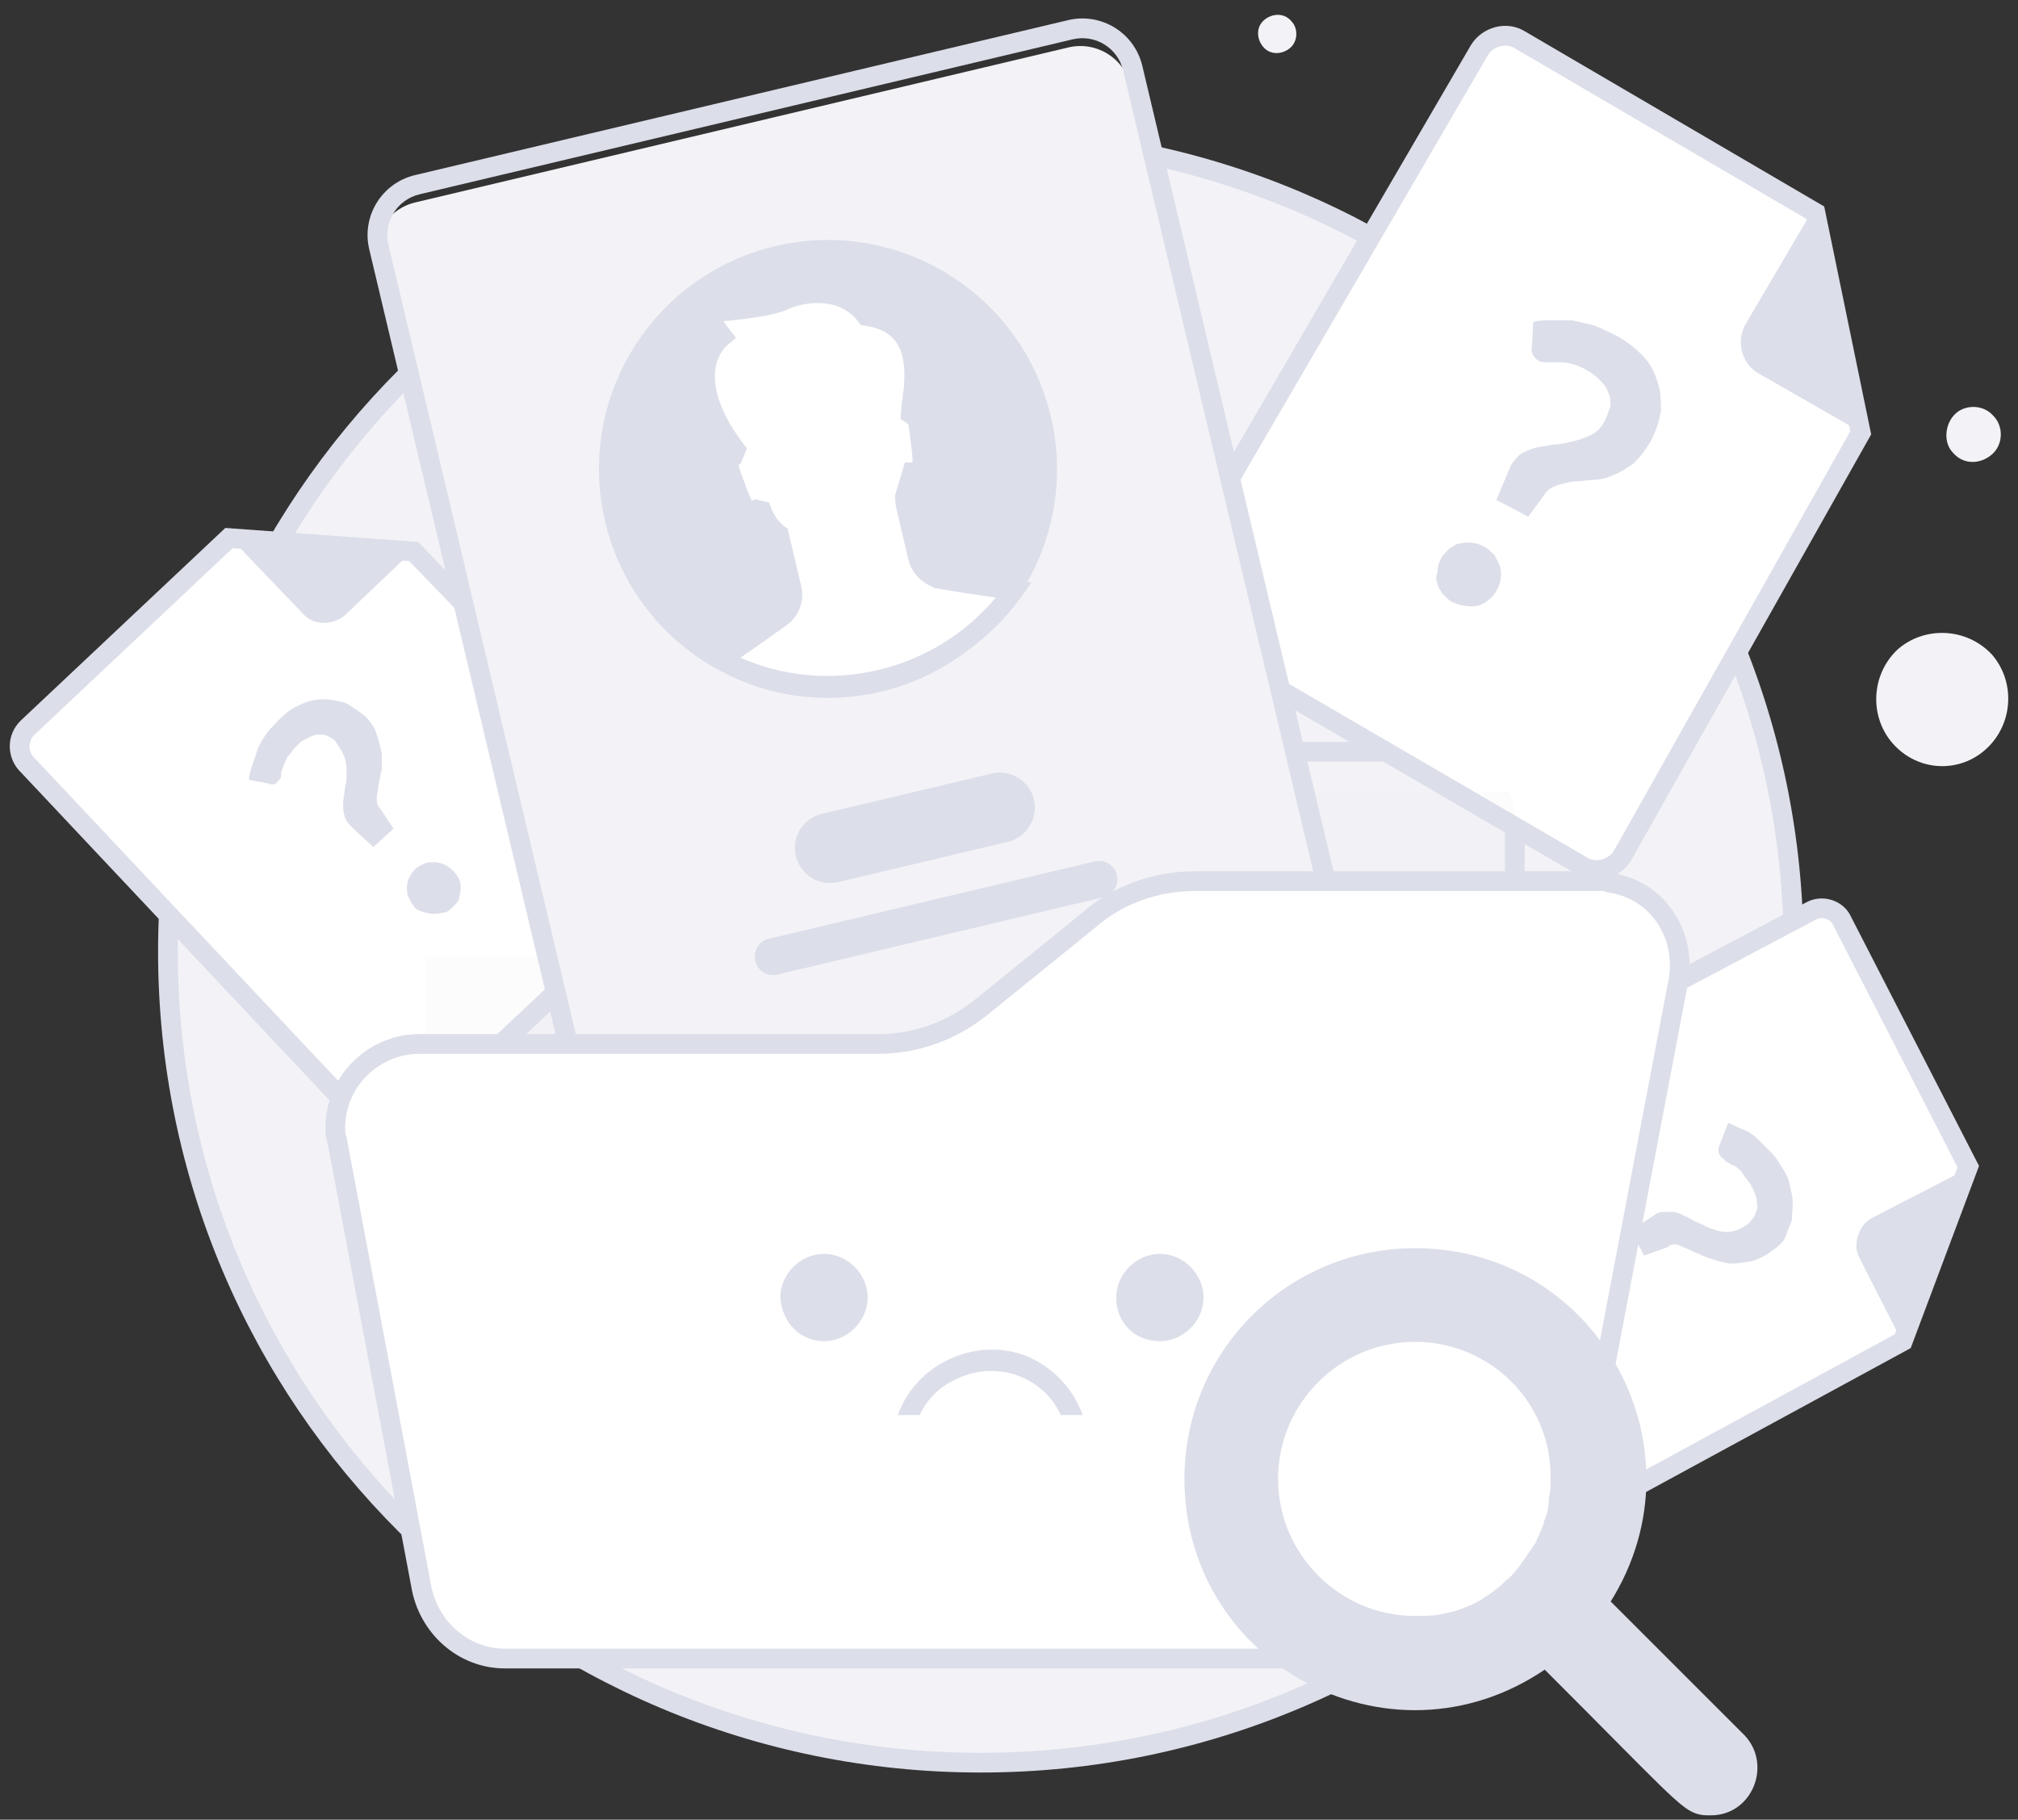 <svg width="163" height="147" viewBox="0 0 163 147" fill="none" xmlns="http://www.w3.org/2000/svg">
<rect x="0" y="0" width="163" height="147" fill="#333333" stroke="none"/>
<path d="M79.22 142.394C115.439 142.394 144.875 112.958 144.875 76.74C144.875 40.521 115.439 11.085 79.22 11.085C43.002 11.221 13.566 40.521 13.566 76.875C13.566 113.094 43.002 142.394 79.22 142.394Z" fill="#F3F3F7"/>
<path fill-rule="evenodd" clip-rule="evenodd" d="M79.217 10.288L79.22 10.288C115.879 10.288 145.672 40.081 145.672 76.74C145.672 113.398 115.879 143.191 79.22 143.191C42.564 143.191 12.769 113.536 12.769 76.875C12.769 40.079 42.563 10.425 79.217 10.288ZM79.222 11.882C43.44 12.016 14.362 40.963 14.362 76.875C14.362 112.652 43.44 141.597 79.22 141.597C114.999 141.597 144.078 112.518 144.078 76.74C144.078 40.962 115 11.882 79.222 11.882Z" fill="#DCDEE9"/>
<path d="M122.357 66.159V114.857C122.357 117.841 119.915 120.283 116.931 120.283H39.746C36.761 120.283 34.32 117.841 34.32 114.857V66.159C34.32 63.174 36.897 60.733 39.746 60.733H116.931C119.237 60.733 121.136 62.089 122.085 64.124C122.221 64.666 122.357 65.345 122.357 66.159Z" fill="#F3F3F7"/>
<path fill-rule="evenodd" clip-rule="evenodd" d="M39.746 61.529C37.325 61.529 35.117 63.627 35.117 66.159V114.857C35.117 117.401 37.202 119.486 39.746 119.486H116.931C119.475 119.486 121.56 117.401 121.56 114.857V66.159C121.56 65.471 121.452 64.887 121.331 64.393C120.49 62.648 118.871 61.529 116.931 61.529H39.746ZM33.523 66.159C33.523 62.721 36.47 59.936 39.746 59.936H116.931C119.578 59.936 121.741 61.501 122.808 63.787L122.84 63.856L122.859 63.931C123.003 64.506 123.154 65.254 123.154 66.159V114.857C123.154 118.281 120.355 121.08 116.931 121.08H39.746C36.322 121.08 33.523 118.281 33.523 114.857V66.159Z" fill="#DCDEE9"/>
<path d="M160.475 60.461C162.645 58.427 162.781 55.035 160.882 52.865C158.847 50.695 155.456 50.559 153.285 52.458C151.115 54.493 150.979 57.884 152.878 60.054C154.913 62.361 158.304 62.496 160.475 60.461Z" fill="#F3F3F7"/>
<path d="M160.881 36.723C161.831 35.909 161.831 34.417 161.017 33.603C160.203 32.653 158.711 32.653 157.897 33.467C157.083 34.281 156.948 35.773 157.761 36.587C158.575 37.537 159.932 37.537 160.881 36.723Z" fill="#F3F3F7"/>
<path d="M104.181 3.896C104.859 3.353 104.859 2.268 104.316 1.725C103.774 1.047 102.824 1.047 102.145 1.589C101.467 2.132 101.467 3.082 102.01 3.76C102.552 4.439 103.502 4.439 104.181 3.896Z" fill="#F3F3F7"/>
<path d="M150.301 34.959L131.039 69.143C130.36 70.228 128.868 70.635 127.783 69.957L94.956 50.83C93.871 50.152 93.464 48.66 94.142 47.575L119.508 4.031C120.187 2.946 121.679 2.539 122.764 3.217L146.638 17.189L150.301 34.959Z" fill="white"/>
<path fill-rule="evenodd" clip-rule="evenodd" d="M120.19 4.444L94.824 47.986L94.817 47.997C94.394 48.675 94.632 49.681 95.368 50.149L128.195 69.275L128.205 69.281C128.882 69.704 129.885 69.468 130.354 68.734L149.46 34.828L145.93 17.698L122.351 3.899L122.342 3.893C121.664 3.469 120.658 3.707 120.19 4.444ZM123.176 2.535C121.687 1.613 119.722 2.186 118.833 3.609L118.826 3.619L93.459 47.164C92.538 48.652 93.111 50.617 94.533 51.506L94.544 51.513L127.372 70.64C128.86 71.561 130.825 70.988 131.714 69.565L131.724 69.55L151.141 35.09L147.347 16.681L123.176 2.535Z" fill="#DCDEE9"/>
<path d="M146.367 17.053L140.941 26.278C140.263 27.634 140.67 29.262 141.891 30.076L150.165 34.824" fill="#DCDEE9"/>
<path fill-rule="evenodd" clip-rule="evenodd" d="M125.341 25.871C124.934 25.871 124.391 25.871 123.848 26.006L123.713 28.312C123.713 28.584 123.984 28.991 124.255 29.126C124.391 29.262 124.662 29.262 124.798 29.262H125.748C126.155 29.262 126.561 29.262 126.968 29.398C127.511 29.533 128.054 29.805 128.461 30.076C128.868 30.347 129.139 30.619 129.41 30.89L129.41 30.89C129.681 31.161 129.817 31.432 129.953 31.839C130.088 32.111 130.088 32.382 130.088 32.789C129.953 33.196 129.817 33.603 129.681 33.874C129.41 34.417 129.139 34.824 128.596 35.095C128.054 35.366 127.647 35.502 127.104 35.638C126.561 35.773 126.019 35.909 125.476 35.909C125.205 35.977 124.968 36.011 124.73 36.044C124.493 36.078 124.255 36.112 123.984 36.18C123.577 36.316 123.17 36.452 122.763 36.723L122.763 36.723C122.492 36.994 122.085 37.401 121.949 37.808L120.864 40.385L123.442 41.742L124.934 39.707C125.205 39.436 125.476 39.3 125.883 39.164C125.996 39.136 126.104 39.108 126.206 39.081C126.596 38.978 126.918 38.893 127.24 38.893L128.732 38.758C129.274 38.758 129.817 38.622 130.36 38.351C131.038 38.079 131.445 37.808 131.987 37.401C132.53 36.858 132.937 36.316 133.344 35.638C133.751 34.824 134.022 34.01 134.158 33.196C134.158 32.382 134.158 31.568 133.887 30.89C133.615 29.94 133.208 29.262 132.666 28.719C131.987 28.041 131.309 27.498 130.495 27.092C129.953 26.82 129.41 26.549 128.732 26.278C128.461 26.21 128.155 26.142 127.85 26.074C127.545 26.006 127.24 25.939 126.968 25.871H125.341ZM117.067 44.319C116.795 44.59 116.524 44.862 116.388 45.133C116.253 45.404 116.117 45.676 116.117 46.218C115.981 46.49 115.981 46.897 116.117 47.168C116.117 47.349 116.238 47.53 116.358 47.71C116.419 47.801 116.479 47.891 116.524 47.982C116.795 48.253 117.067 48.524 117.338 48.66C118.016 48.931 118.694 49.067 119.373 48.931C120.729 48.524 121.543 47.032 121.136 45.676L120.729 44.862C120.458 44.59 120.187 44.319 119.915 44.184C119.237 43.777 118.559 43.777 117.881 43.912C117.7 43.912 117.519 44.033 117.338 44.153C117.248 44.214 117.157 44.274 117.067 44.319Z" fill="#DCDEE9"/>
<path d="M33.414 44.554L55.525 67.479C56.203 68.293 56.203 69.514 55.389 70.328L32.871 91.489C32.057 92.167 30.837 92.167 30.023 91.353L2.079 61.646C1.4 60.832 1.4 59.611 2.214 58.797L18.492 43.469L33.414 44.554Z" fill="white"/>
<path fill-rule="evenodd" clip-rule="evenodd" d="M18.201 42.649L33.776 43.781L56.118 66.947L56.137 66.969C57.068 68.086 57.07 69.773 55.953 70.891L55.944 70.9L33.4 92.086L33.381 92.101C32.264 93.032 30.576 93.034 29.459 91.917L29.451 91.908L1.482 62.174L1.466 62.156C0.536 61.039 0.533 59.351 1.651 58.234L1.659 58.225L18.201 42.649ZM18.784 44.289L2.77 59.368C2.273 59.873 2.267 60.612 2.677 61.119L30.594 90.797C31.098 91.295 31.837 91.3 32.345 90.89L54.834 69.756C55.33 69.252 55.336 68.516 54.929 68.009L33.052 45.327L18.784 44.289Z" fill="#DCDEE9"/>
<path d="M18.492 43.333L24.596 49.709C25.41 50.523 26.902 50.523 27.852 49.709L33.413 44.418" fill="#DCDEE9"/>
<path fill-rule="evenodd" clip-rule="evenodd" d="M20.392 61.782C20.256 62.189 20.12 62.596 20.12 63.002L21.612 63.274C21.884 63.409 22.291 63.409 22.426 63.138C22.562 63.002 22.698 62.867 22.698 62.731C22.698 62.596 22.698 62.324 22.833 62.053C22.969 61.646 23.105 61.375 23.24 61.103L23.24 61.103C23.376 60.968 23.512 60.798 23.647 60.629C23.783 60.459 23.918 60.289 24.054 60.154C24.325 59.883 24.597 59.747 24.868 59.611C25.139 59.475 25.411 59.34 25.682 59.34C25.953 59.34 26.224 59.34 26.496 59.475C26.767 59.611 27.038 59.747 27.174 60.018C27.445 60.425 27.717 60.832 27.852 61.239C27.988 61.646 27.988 62.053 27.988 62.46C27.988 62.867 27.988 63.274 27.852 63.681C27.852 63.884 27.818 64.088 27.785 64.291C27.751 64.495 27.717 64.698 27.717 64.901C27.717 65.308 27.717 65.58 27.852 65.987C27.988 66.394 28.259 66.665 28.53 66.936L30.158 68.428L31.786 66.936L30.701 65.308C30.43 65.037 30.43 64.766 30.43 64.495C30.43 64.291 30.464 64.122 30.497 63.952C30.531 63.782 30.565 63.613 30.565 63.409C30.633 63.206 30.667 63.002 30.701 62.799C30.735 62.596 30.769 62.392 30.837 62.188V60.832L30.837 60.832C30.701 60.289 30.565 59.747 30.43 59.34C30.294 58.797 29.887 58.255 29.48 57.848C28.938 57.441 28.395 57.034 27.852 56.763C27.31 56.627 26.631 56.491 26.089 56.491C25.546 56.491 24.868 56.627 24.325 56.898C23.647 57.169 23.105 57.576 22.562 58.119C22.155 58.526 21.748 58.933 21.477 59.34C21.205 59.747 20.934 60.154 20.799 60.561L20.392 61.782L20.392 61.782ZM33.007 72.498C33.142 72.769 33.278 73.04 33.414 73.176C33.55 73.448 33.821 73.583 34.363 73.719C34.77 73.854 35.313 73.854 35.855 73.719C36.127 73.719 36.398 73.448 36.534 73.312C36.805 73.04 36.941 72.905 37.076 72.634C37.076 72.498 37.11 72.362 37.144 72.227C37.178 72.091 37.212 71.955 37.212 71.82C37.212 71.548 37.212 71.277 37.076 71.006C36.669 70.192 35.855 69.649 35.042 69.649C34.77 69.649 34.499 69.649 34.228 69.785C33.956 69.921 33.685 70.056 33.55 70.192C33.142 70.599 32.871 71.141 32.871 71.684C32.871 71.955 32.871 72.227 33.007 72.498Z" fill="#DCDEE9"/>
<path opacity="0.1" d="M122.357 66.159V114.857C122.357 117.841 119.915 120.283 116.931 120.283H39.746C36.761 120.283 34.32 117.841 34.32 114.857V77.282H65.926C69.046 77.282 72.166 76.197 74.472 74.162L83.018 67.108C85.46 65.209 88.444 63.988 91.564 63.988H121.95C122.221 64.667 122.357 65.345 122.357 66.159Z" fill="#DCDEE9"/>
<path d="M153.692 108.346L125.748 123.539C124.799 124.081 123.578 123.674 123.171 122.725L109.063 95.459C108.656 94.51 108.928 93.289 109.877 92.882L146.231 73.62C147.181 73.077 148.402 73.484 148.809 74.433L158.982 94.238L153.692 108.346Z" fill="white"/>
<path fill-rule="evenodd" clip-rule="evenodd" d="M148.077 74.747C147.865 74.253 147.181 73.995 146.627 74.311L146.616 74.317L110.222 93.601L110.191 93.614C109.785 93.788 109.505 94.437 109.786 95.121L123.892 122.384L123.904 122.411C124.115 122.905 124.8 123.163 125.353 122.847L125.361 122.843L153.051 107.788L158.113 94.289L148.088 74.773L148.077 74.747ZM149.529 74.092C148.918 72.711 147.184 72.167 145.849 72.921L109.531 92.164C108.072 92.813 107.818 94.576 108.331 95.773L108.343 95.8L122.452 123.068C123.064 124.449 124.801 124.992 126.136 124.235L154.334 108.904L159.853 94.188L149.529 74.092Z" fill="#DCDEE9"/>
<path d="M158.982 94.374L151.114 98.444C150.165 98.986 149.622 100.478 150.165 101.563L153.692 108.482" fill="#DCDEE9"/>
<path fill-rule="evenodd" clip-rule="evenodd" d="M140.195 90.983C139.992 90.881 139.788 90.779 139.585 90.711L138.906 92.475C138.771 92.746 138.771 93.153 138.906 93.289C138.997 93.47 139.087 93.53 139.178 93.59C139.223 93.62 139.268 93.65 139.313 93.696C139.313 93.777 139.46 93.859 139.606 93.94C139.704 93.994 139.802 94.048 139.856 94.103C140.127 94.103 140.534 94.51 140.67 94.645C140.801 94.908 140.964 95.106 141.112 95.288C141.271 95.482 141.414 95.656 141.484 95.866C141.654 96.122 141.718 96.324 141.775 96.506C141.809 96.614 141.84 96.715 141.891 96.816C141.891 96.963 141.909 97.093 141.925 97.211C141.953 97.419 141.977 97.592 141.891 97.765C141.755 98.308 141.348 98.85 140.806 99.122C140.399 99.393 139.856 99.529 139.449 99.529C139.042 99.529 138.635 99.393 138.228 99.257C138.025 99.19 137.821 99.088 137.618 98.986C137.414 98.884 137.211 98.783 137.007 98.715C136.925 98.674 136.831 98.62 136.727 98.562C136.49 98.427 136.206 98.267 135.922 98.172C135.515 97.901 135.108 97.901 134.701 97.901C134.294 97.901 133.887 97.901 133.616 98.172L131.717 99.393L132.802 101.428L134.701 100.75C134.973 100.478 135.38 100.478 135.651 100.614C135.787 100.682 135.956 100.75 136.126 100.817C136.295 100.885 136.465 100.953 136.6 101.021L137.821 101.563L137.821 101.563C138.228 101.699 138.635 101.835 139.178 101.97C139.72 102.106 140.263 102.106 140.806 101.97C141.484 101.97 142.026 101.699 142.569 101.428C142.617 101.396 142.669 101.362 142.724 101.326C143.132 101.059 143.702 100.685 144.061 100.207C144.212 99.98 144.322 99.669 144.435 99.344C144.526 99.086 144.619 98.819 144.739 98.579C144.739 98.353 144.755 98.127 144.77 97.901C144.8 97.449 144.83 96.997 144.739 96.544C144.729 96.493 144.719 96.441 144.708 96.388C144.582 95.744 144.437 95.011 144.061 94.51C143.987 94.398 143.912 94.276 143.835 94.149C143.63 93.815 143.407 93.448 143.112 93.153L142.026 92.068C141.619 91.661 141.213 91.39 140.806 91.254C140.602 91.186 140.399 91.085 140.195 90.983ZM126.969 100.614C126.698 100.478 126.427 100.614 126.155 100.75C126.02 100.885 125.749 101.021 125.477 101.157C125.477 101.292 125.342 101.564 125.206 101.835C125.206 101.925 125.191 102.016 125.176 102.106C125.146 102.287 125.115 102.468 125.206 102.649V103.598C125.477 104.005 125.884 104.277 126.427 104.548H127.241C127.512 104.548 127.783 104.548 128.055 104.412C128.462 104.141 129.004 103.734 129.14 103.191V102.377C129.14 102.106 129.14 101.835 129.004 101.564C128.733 101.157 128.326 100.885 127.783 100.614C127.693 100.614 127.602 100.599 127.512 100.584C127.331 100.554 127.15 100.524 126.969 100.614Z" fill="#DCDEE9"/>
<path fill-rule="evenodd" clip-rule="evenodd" d="M33.371 88.838C34.031 88.838 34.566 89.373 34.566 90.033V115.942C34.566 118.286 36.492 120.309 38.933 120.309H118.288C120.631 120.309 122.654 118.383 122.654 115.942V91.932C122.654 91.272 123.189 90.737 123.85 90.737C124.51 90.737 125.045 91.272 125.045 91.932V115.942C125.045 119.741 121.913 122.699 118.288 122.699H38.933C35.134 122.699 32.176 119.568 32.176 115.942V90.033C32.176 89.373 32.711 88.838 33.371 88.838Z" fill="#DCDEE9"/>
<path d="M120.729 76.604H93.599C91.022 76.604 88.444 77.553 86.41 79.181L79.22 85.014C77.185 86.642 74.608 87.591 72.031 87.591H41.102C37.983 87.591 35.405 90.033 35.405 93.153C35.405 93.424 35.405 93.696 35.541 93.967L41.102 123.674C41.509 126.523 43.951 128.558 46.8 128.558H112.726C115.574 128.558 117.88 126.523 118.423 123.81L126.291 83.115C126.698 80.131 124.799 77.146 121.543 76.74C121.272 76.604 121 76.604 120.729 76.604Z" fill="white"/>
<path d="M105.397 84.328L52.645 96.847C50.396 97.38 48.143 95.993 47.608 93.736L30.437 21.383C29.904 19.138 31.293 16.886 33.542 16.353L86.294 3.833C88.544 3.299 90.797 4.687 91.33 6.932L108.501 79.285C109.036 81.542 107.647 83.794 105.397 84.328Z" fill="#F3F3F7"/>
<path fill-rule="evenodd" clip-rule="evenodd" d="M33.889 15.697C32.067 16.129 30.944 17.952 31.375 19.768L48.546 92.121C48.98 93.95 50.804 95.072 52.624 94.641L105.376 82.121C107.197 81.689 108.322 79.867 107.888 78.038L90.717 5.685C90.286 3.869 88.464 2.745 86.641 3.178L33.889 15.697ZM29.824 20.136C29.19 17.462 30.845 14.781 33.521 14.146L86.273 1.627C88.95 0.992 91.633 2.643 92.268 5.317L109.439 77.67C110.076 80.354 108.423 83.036 105.744 83.672L52.992 96.191C50.314 96.826 47.632 95.173 46.995 92.489L29.824 20.136Z" fill="#DCDEE9"/>
<path d="M81.406 68.008L67.695 71.262C66.17 71.624 64.643 70.676 64.281 69.152C63.919 67.627 64.86 66.106 66.386 65.744L80.096 62.49C81.623 62.128 83.146 63.064 83.508 64.589C83.869 66.113 82.933 67.646 81.406 68.008Z" fill="#DCDEE9"/>
<path d="M89.116 72.482L62.792 78.729C61.99 78.92 61.195 78.434 61.005 77.63C60.814 76.827 61.303 76.025 62.105 75.834L88.429 69.587C89.231 69.397 90.028 69.894 90.219 70.697C90.401 71.466 89.918 72.292 89.116 72.482Z" fill="#DCDEE9"/>
<path d="M84.877 33.636C86.161 39.048 84.927 44.458 81.934 48.651C79.428 52.154 75.674 54.805 71.148 55.879C66.622 56.953 62.077 56.272 58.254 54.233C53.699 51.844 50.163 47.553 48.881 42.153C46.523 32.215 52.67 22.244 62.606 19.886C72.54 17.528 82.518 23.698 84.877 33.636Z" fill="#DCDEE9"/>
<path d="M81.811 47.184C79.304 50.687 75.55 53.338 71.024 54.412C66.498 55.486 61.953 54.805 58.13 52.767C59.322 51.947 60.879 50.879 62.958 49.387C63.442 49.047 63.749 48.55 63.869 47.984C63.934 47.657 63.917 47.349 63.841 47.03L62.818 42.717C62.718 42.653 62.639 42.56 62.568 42.502C62.059 42.023 61.666 41.442 61.426 40.788L61.007 40.688C59.974 41.22 59.773 40.019 58.937 37.809C58.609 36.901 58.697 36.68 59.09 36.424L59.322 35.858C56.036 31.545 56.39 28.265 58.25 26.688C57.192 25.329 57.003 24.775 57.003 24.775C57.003 24.775 61.682 24.463 63.138 23.806C64.998 22.94 68.138 22.706 69.88 25.039C71.925 25.315 72.934 26.349 73.392 27.563C73.833 28.707 73.792 30.077 73.678 31.152C73.668 31.23 73.656 31.295 73.64 31.349C73.649 31.384 73.627 31.414 73.633 31.438C73.613 31.592 73.611 31.705 73.583 31.824C73.567 31.878 73.581 31.937 73.567 31.99C73.565 32.103 73.537 32.222 73.529 32.311C73.538 32.347 73.538 32.347 73.516 32.377C73.51 32.466 73.499 32.543 73.492 32.632C73.491 32.745 73.483 32.834 73.476 32.923C73.509 32.94 73.523 32.999 73.555 33.016C73.881 33.077 74.053 33.323 74.141 34.175C74.389 36.413 74.781 37.706 73.587 37.677L73.002 39.626C73.02 39.821 73.019 39.934 73.017 40.047C73.066 40.372 73.217 41.01 74.058 44.555C74.159 44.981 74.389 45.35 74.685 45.642C75.015 45.963 75.44 46.2 75.912 46.287C75.912 46.287 75.939 46.281 75.945 46.304C78.51 46.744 80.379 46.987 81.811 47.184Z" fill="white"/>
<path fill-rule="evenodd" clip-rule="evenodd" d="M56.011 24.535L56.346 25.518L57.1 25.261C56.346 25.518 56.346 25.517 56.346 25.518L56.346 25.519L56.347 25.521L56.348 25.524L56.35 25.53L56.356 25.546C56.36 25.558 56.366 25.571 56.372 25.587C56.385 25.618 56.402 25.658 56.424 25.706C56.47 25.803 56.538 25.936 56.638 26.108C56.781 26.353 56.99 26.681 57.295 27.102C56.498 28.038 56.072 29.298 56.158 30.779C56.254 32.44 56.988 34.351 58.496 36.436C58.299 36.611 58.109 36.864 58.052 37.239C57.989 37.661 58.123 38.119 58.284 38.565L58.286 38.571L58.289 38.577C58.42 38.923 58.531 39.233 58.635 39.524C58.697 39.697 58.757 39.863 58.817 40.027C58.969 40.44 59.123 40.835 59.299 41.15C59.467 41.452 59.727 41.82 60.161 41.997C60.45 42.115 60.734 42.117 60.995 42.059C61.276 42.627 61.658 43.135 62.12 43.568L62.14 43.587L62.159 43.603C62.16 43.604 62.164 43.608 62.172 43.615L62.197 43.639C62.198 43.64 62.199 43.641 62.2 43.642L63.163 47.7C63.216 47.924 63.224 48.114 63.186 48.31C63.103 48.692 62.902 49.006 62.597 49.22L62.59 49.225C60.57 50.675 59.045 51.723 57.865 52.534L56.696 53.339L57.852 53.955C61.842 56.083 66.586 56.793 71.305 55.673C76.024 54.553 79.941 51.788 82.556 48.134L83.324 47.06L82.016 46.881C81.85 46.858 81.678 46.834 81.5 46.81C80.167 46.628 78.495 46.4 76.305 46.027C76.252 46.007 76.204 45.996 76.164 45.989C76.145 45.985 76.127 45.983 76.11 45.981C75.824 45.918 75.556 45.769 75.339 45.559C75.136 45.357 74.992 45.116 74.931 44.857C74.136 41.511 73.965 40.785 73.912 40.474C73.912 40.396 73.911 40.309 73.905 40.199L74.303 38.872C74.53 38.796 74.744 38.665 74.92 38.454C75.222 38.093 75.286 37.639 75.298 37.289C75.311 36.921 75.268 36.495 75.215 36.061C75.194 35.888 75.172 35.715 75.148 35.537C75.11 35.238 75.069 34.925 75.031 34.576C74.984 34.135 74.909 33.727 74.735 33.406C74.655 33.257 74.549 33.117 74.409 33.001C74.41 32.997 74.411 32.993 74.412 32.989C74.425 32.921 74.429 32.86 74.428 32.809C74.43 32.799 74.431 32.788 74.435 32.763C74.442 32.716 74.452 32.646 74.457 32.565C74.461 32.538 74.463 32.513 74.465 32.493C74.466 32.474 74.467 32.455 74.468 32.439C74.485 32.351 74.495 32.273 74.501 32.212C74.504 32.181 74.506 32.157 74.508 32.135C74.512 32.096 74.515 32.066 74.52 32.024L74.522 32.009C74.525 31.99 74.529 31.968 74.531 31.943C74.547 31.872 74.557 31.804 74.565 31.744L74.567 31.733L74.568 31.721C74.683 30.626 74.746 29.095 74.234 27.765C73.962 27.045 73.516 26.356 72.821 25.809C72.193 25.314 71.394 24.962 70.407 24.786C69.395 23.59 68.047 23.049 66.73 22.916C65.339 22.775 63.948 23.082 62.903 23.567C62.631 23.689 62.148 23.817 61.514 23.937C60.896 24.054 60.194 24.152 59.528 24.231C58.863 24.31 58.242 24.369 57.786 24.408C57.558 24.427 57.373 24.442 57.244 24.451C57.18 24.456 57.13 24.46 57.097 24.462L57.059 24.465L56.011 24.535ZM59.715 25.814C59.253 25.869 58.812 25.914 58.431 25.95C58.576 26.158 58.755 26.402 58.975 26.685L59.445 27.288L58.862 27.782C58.139 28.395 57.672 29.36 57.749 30.687C57.827 32.035 58.471 33.784 60.053 35.861L60.33 36.223L59.83 37.443L59.643 37.564C59.644 37.566 59.644 37.567 59.644 37.569C59.665 37.668 59.706 37.81 59.781 38.019C59.914 38.371 60.036 38.71 60.144 39.011C60.205 39.18 60.261 39.337 60.313 39.477C60.466 39.894 60.583 40.181 60.691 40.375C60.711 40.411 60.729 40.44 60.744 40.463L61.002 40.33L62.124 40.598L62.271 40.999C62.464 41.526 62.78 41.998 63.195 42.392C63.225 42.418 63.25 42.441 63.268 42.458L63.301 42.49L63.325 42.513C63.339 42.526 63.347 42.533 63.35 42.536L63.615 42.704L64.713 47.332C64.811 47.744 64.838 48.168 64.748 48.625L64.747 48.63L64.746 48.636C64.587 49.381 64.177 50.058 63.516 50.522C62.033 51.587 60.814 52.436 59.805 53.133C63.193 54.62 67.071 55.04 70.937 54.123C74.797 53.207 78.07 51.093 80.434 48.272C79.218 48.104 77.738 47.89 75.907 47.575L75.388 47.486L75.373 47.422C74.934 47.263 74.545 47.009 74.227 46.7L74.221 46.695C73.836 46.314 73.52 45.816 73.38 45.225L73.311 44.934C72.537 41.675 72.38 41.01 72.326 40.65L72.316 40.585L72.317 40.519C72.319 40.423 72.32 40.341 72.306 40.184L72.292 40.03L73.096 37.352L73.696 37.366C73.7 37.333 73.704 37.29 73.705 37.235C73.713 37.004 73.686 36.689 73.633 36.253C73.615 36.106 73.594 35.943 73.572 35.769C73.531 35.457 73.486 35.109 73.446 34.749L73.446 34.744C73.426 34.551 73.403 34.411 73.379 34.311C73.374 34.288 73.369 34.268 73.364 34.251L73.283 34.208C73.206 34.168 73.146 34.121 73.102 34.081C73.087 34.067 73.073 34.053 73.06 34.04L72.734 33.869L72.779 33.342C72.787 33.253 72.791 33.191 72.792 33.113L72.792 33.082L72.795 33.051C72.802 32.966 72.806 32.933 72.809 32.907C72.812 32.881 72.814 32.861 72.818 32.806L72.834 32.581L72.855 32.552L72.859 32.528C72.862 32.505 72.864 32.49 72.866 32.477C72.867 32.467 72.867 32.462 72.867 32.462L72.869 32.361L72.876 32.335C72.877 32.32 72.877 32.303 72.879 32.285C72.882 32.243 72.889 32.187 72.906 32.121C72.908 32.11 72.911 32.09 72.916 32.049C72.917 32.039 72.918 32.026 72.919 32.01C72.922 31.978 72.927 31.935 72.931 31.89L72.913 31.811L72.973 31.609C72.973 31.609 72.973 31.608 72.974 31.607C72.974 31.605 72.975 31.601 72.976 31.595C72.978 31.583 72.981 31.566 72.984 31.543C73.094 30.491 73.113 29.288 72.746 28.336L72.744 28.33C72.558 27.837 72.27 27.403 71.835 27.061C71.401 26.719 70.777 26.437 69.87 26.314L69.539 26.27L69.338 26.002C68.627 25.049 67.631 24.609 66.57 24.501C65.493 24.392 64.386 24.634 63.571 25.014L63.563 25.018C63.106 25.224 62.46 25.38 61.81 25.503C61.142 25.63 60.401 25.733 59.715 25.814ZM72.853 32.988C72.853 32.989 72.852 32.987 72.851 32.983L72.853 32.988Z" fill="#DCDEE9"/>
<path d="M129.091 71.178H96.535C93.415 71.178 90.295 72.263 87.989 74.298L79.443 81.216C77.001 83.251 74.017 84.336 70.897 84.336H33.864C30.202 84.336 27.082 87.32 27.082 91.118C27.082 91.39 27.082 91.797 27.218 92.068L34 128.015C34.543 131.406 37.391 133.984 40.783 133.984H119.46C122.851 133.984 125.7 131.542 126.242 128.286L135.602 79.046C136.145 75.383 133.839 71.856 130.04 71.313C129.769 71.178 129.362 71.178 129.091 71.178Z" fill="white"/>
<path d="M93.687 108.346C95.586 108.346 97.214 106.718 97.214 104.819C97.214 102.92 95.586 101.292 93.687 101.292C91.788 101.292 90.16 102.92 90.16 104.819C90.16 106.854 91.653 108.346 93.687 108.346Z" fill="#DCDEE9"/>
<path d="M87.447 114.314H85.683C84.191 111.059 80.257 109.838 77.137 111.466C75.916 112.008 74.831 113.094 74.288 114.314H72.525C74.017 110.109 78.901 107.939 82.97 109.567C84.869 110.381 86.633 112.008 87.447 114.314Z" fill="#DCDEE9"/>
<path fill-rule="evenodd" clip-rule="evenodd" d="M137.616 145.628C137.789 145.652 137.966 145.65 138.18 145.65C140.622 145.65 141.843 142.665 140.215 140.902L128.82 129.507C136.959 117.57 128.413 101.835 114.306 101.835C104.539 101.835 96.671 109.702 96.671 119.469C96.671 133.848 112.949 142.394 124.886 133.577C135.488 144.179 136.474 145.472 137.616 145.628ZM102.232 119.469C102.232 112.822 107.658 107.396 114.305 107.396C120.952 107.396 126.378 112.822 126.242 119.469C126.242 120.012 126.242 120.554 126.107 121.097C126.107 121.775 125.971 122.454 125.7 123.132C125.609 123.584 125.398 124.036 125.187 124.488C125.082 124.714 124.976 124.941 124.886 125.167C124.682 125.438 124.479 125.743 124.276 126.048C124.072 126.354 123.869 126.659 123.665 126.93C123.258 127.473 122.851 128.015 122.309 128.422C121.766 128.965 121.088 129.507 120.41 129.914C119.867 130.321 119.189 130.593 118.51 130.864C117.832 131.135 117.154 131.271 116.476 131.406C115.797 131.542 114.984 131.542 114.305 131.542H114.305C107.658 131.542 102.232 126.116 102.232 119.469Z" fill="#DCDEE9"/>
<path d="M137.616 145.628L137.752 144.638L137.616 145.628ZM140.215 140.902L140.95 140.224L140.936 140.209L140.922 140.195L140.215 140.902ZM128.82 129.507L127.994 128.944L127.527 129.629L128.113 130.214L128.82 129.507ZM124.886 133.577L125.594 132.87L124.985 132.261L124.292 132.773L124.886 133.577ZM126.242 119.469L125.243 119.449L125.242 119.459V119.469H126.242ZM126.107 121.097L125.137 120.855L125.107 120.974V121.097H126.107ZM125.7 123.132L124.771 122.76L124.737 122.846L124.719 122.936L125.7 123.132ZM125.187 124.488L126.094 124.911V124.911L125.187 124.488ZM124.886 125.167L125.686 125.767L125.765 125.661L125.814 125.538L124.886 125.167ZM123.665 126.93L122.865 126.33H122.865L123.665 126.93ZM122.309 128.422L121.709 127.622L121.652 127.665L121.602 127.715L122.309 128.422ZM120.41 129.914L119.895 129.057L119.851 129.083L119.81 129.114L120.41 129.914ZM118.51 130.864L118.139 129.935L118.51 130.864ZM116.476 131.406L116.28 130.426H116.28L116.476 131.406ZM138.18 144.65C137.937 144.65 137.841 144.65 137.752 144.638L137.48 146.619C137.737 146.654 137.995 146.65 138.18 146.65V144.65ZM139.48 141.58C140.549 142.738 139.703 144.65 138.18 144.65V146.65C141.541 146.65 143.137 142.593 140.95 140.224L139.48 141.58ZM128.113 130.214L139.508 141.609L140.922 140.195L129.527 128.8L128.113 130.214ZM114.306 102.835C127.616 102.835 135.677 117.676 127.994 128.944L129.647 130.071C138.242 117.465 129.211 100.835 114.306 100.835V102.835ZM97.671 119.469C97.671 110.255 105.091 102.835 114.306 102.835V100.835C103.987 100.835 95.671 109.15 95.671 119.469H97.671ZM124.292 132.773C113.024 141.096 97.671 133.038 97.671 119.469H95.671C95.671 134.658 112.875 143.692 125.481 134.381L124.292 132.773ZM137.752 144.638C137.682 144.628 137.561 144.609 137.23 144.365C136.872 144.101 136.354 143.638 135.496 142.803C133.787 141.14 130.91 138.186 125.594 132.87L124.179 134.284C129.465 139.569 132.382 142.563 134.101 144.236C134.958 145.069 135.563 145.621 136.043 145.975C136.549 146.349 136.98 146.55 137.48 146.619L137.752 144.638ZM114.305 106.396C107.106 106.396 101.232 112.27 101.232 119.469H103.232C103.232 113.375 108.211 108.396 114.305 108.396V106.396ZM127.242 119.49C127.39 112.271 121.5 106.396 114.305 106.396V108.396C120.404 108.396 125.367 113.374 125.243 119.449L127.242 119.49ZM127.077 121.34C127.247 120.659 127.242 119.993 127.242 119.469H125.242C125.242 120.03 125.238 120.45 125.137 120.855L127.077 121.34ZM126.628 123.503C126.943 122.716 127.107 121.912 127.107 121.097H125.107C125.107 121.639 124.999 122.191 124.771 122.76L126.628 123.503ZM126.094 124.911C126.293 124.484 126.562 123.92 126.68 123.328L124.719 122.936C124.657 123.248 124.504 123.588 124.281 124.065L126.094 124.911ZM125.814 125.538C125.893 125.342 125.986 125.142 126.094 124.911L124.281 124.065C124.178 124.287 124.06 124.539 123.957 124.795L125.814 125.538ZM125.108 126.603C125.315 126.293 125.502 126.012 125.686 125.767L124.086 124.567C123.863 124.864 123.644 125.194 123.444 125.494L125.108 126.603ZM124.465 127.53C124.688 127.232 124.908 126.903 125.108 126.603L123.444 125.494C123.237 125.804 123.049 126.085 122.865 126.33L124.465 127.53ZM122.909 129.222C123.585 128.715 124.073 128.053 124.465 127.53L122.865 126.33C122.443 126.893 122.118 127.315 121.709 127.622L122.909 129.222ZM120.924 130.772C121.678 130.319 122.421 129.724 123.016 129.129L121.602 127.715C121.112 128.205 120.497 128.696 119.895 129.057L120.924 130.772ZM118.882 131.792C119.532 131.532 120.342 131.215 121.01 130.714L119.81 129.114C119.392 129.427 118.846 129.653 118.139 129.935L118.882 131.792ZM116.672 132.387C117.338 132.254 118.105 132.103 118.882 131.792L118.139 129.935C117.559 130.167 116.969 130.288 116.28 130.426L116.672 132.387ZM114.305 132.542C114.959 132.542 115.878 132.546 116.672 132.387L116.28 130.426C115.717 130.538 115.008 130.542 114.305 130.542V132.542ZM114.305 132.542H114.305V130.542H114.305V132.542ZM101.232 119.469C101.232 126.668 107.106 132.542 114.305 132.542V130.542C108.211 130.542 103.232 125.564 103.232 119.469H101.232Z" fill="#DCDEE9"/>
<path d="M66.557 108.346C68.456 108.346 70.084 106.718 70.084 104.819C70.084 102.92 68.456 101.292 66.557 101.292C64.657 101.292 63.03 102.92 63.03 104.819C63.165 106.854 64.657 108.346 66.557 108.346Z" fill="#DCDEE9"/>
<path fill-rule="evenodd" clip-rule="evenodd" d="M130.262 70.541C134.478 71.204 136.986 75.144 136.39 79.162L136.388 79.178L127.027 128.426C126.416 132.063 123.236 134.781 119.46 134.781H40.783C36.977 134.781 33.82 131.897 33.215 128.152L26.452 92.306C26.36 92.079 26.324 91.848 26.306 91.672C26.285 91.463 26.285 91.26 26.285 91.129L26.285 91.118C26.285 86.87 29.773 83.539 33.865 83.539H70.897C73.828 83.539 76.632 82.521 78.933 80.604L78.937 80.6L87.475 73.689C89.938 71.522 93.245 70.381 96.535 70.381L129.101 70.381C129.233 70.381 129.436 70.381 129.645 70.402C129.816 70.419 130.04 70.454 130.262 70.541ZM129.487 71.988C129.362 71.975 129.231 71.975 129.091 71.975H96.535C93.591 71.975 90.664 73 88.516 74.895L88.504 74.906L79.953 81.828C79.952 81.829 79.95 81.83 79.949 81.832C77.367 83.982 74.204 85.133 70.897 85.133H33.865C30.632 85.133 27.879 87.77 27.879 91.118C27.879 91.258 27.88 91.39 27.892 91.514C27.898 91.574 27.906 91.622 27.915 91.66C27.923 91.695 27.93 91.71 27.93 91.712C27.93 91.712 27.93 91.712 27.93 91.712L27.98 91.811L34.785 127.878L34.787 127.889C35.272 130.922 37.81 133.187 40.783 133.187H119.46C122.463 133.187 124.978 131.025 125.456 128.156L125.458 128.147L134.816 78.913C135.292 75.646 133.238 72.575 129.928 72.102L129.8 72.084L129.684 72.026C129.686 72.027 129.671 72.019 129.632 72.01C129.595 72.001 129.547 71.994 129.487 71.988Z" fill="#DCDEE9"/>
</svg>
